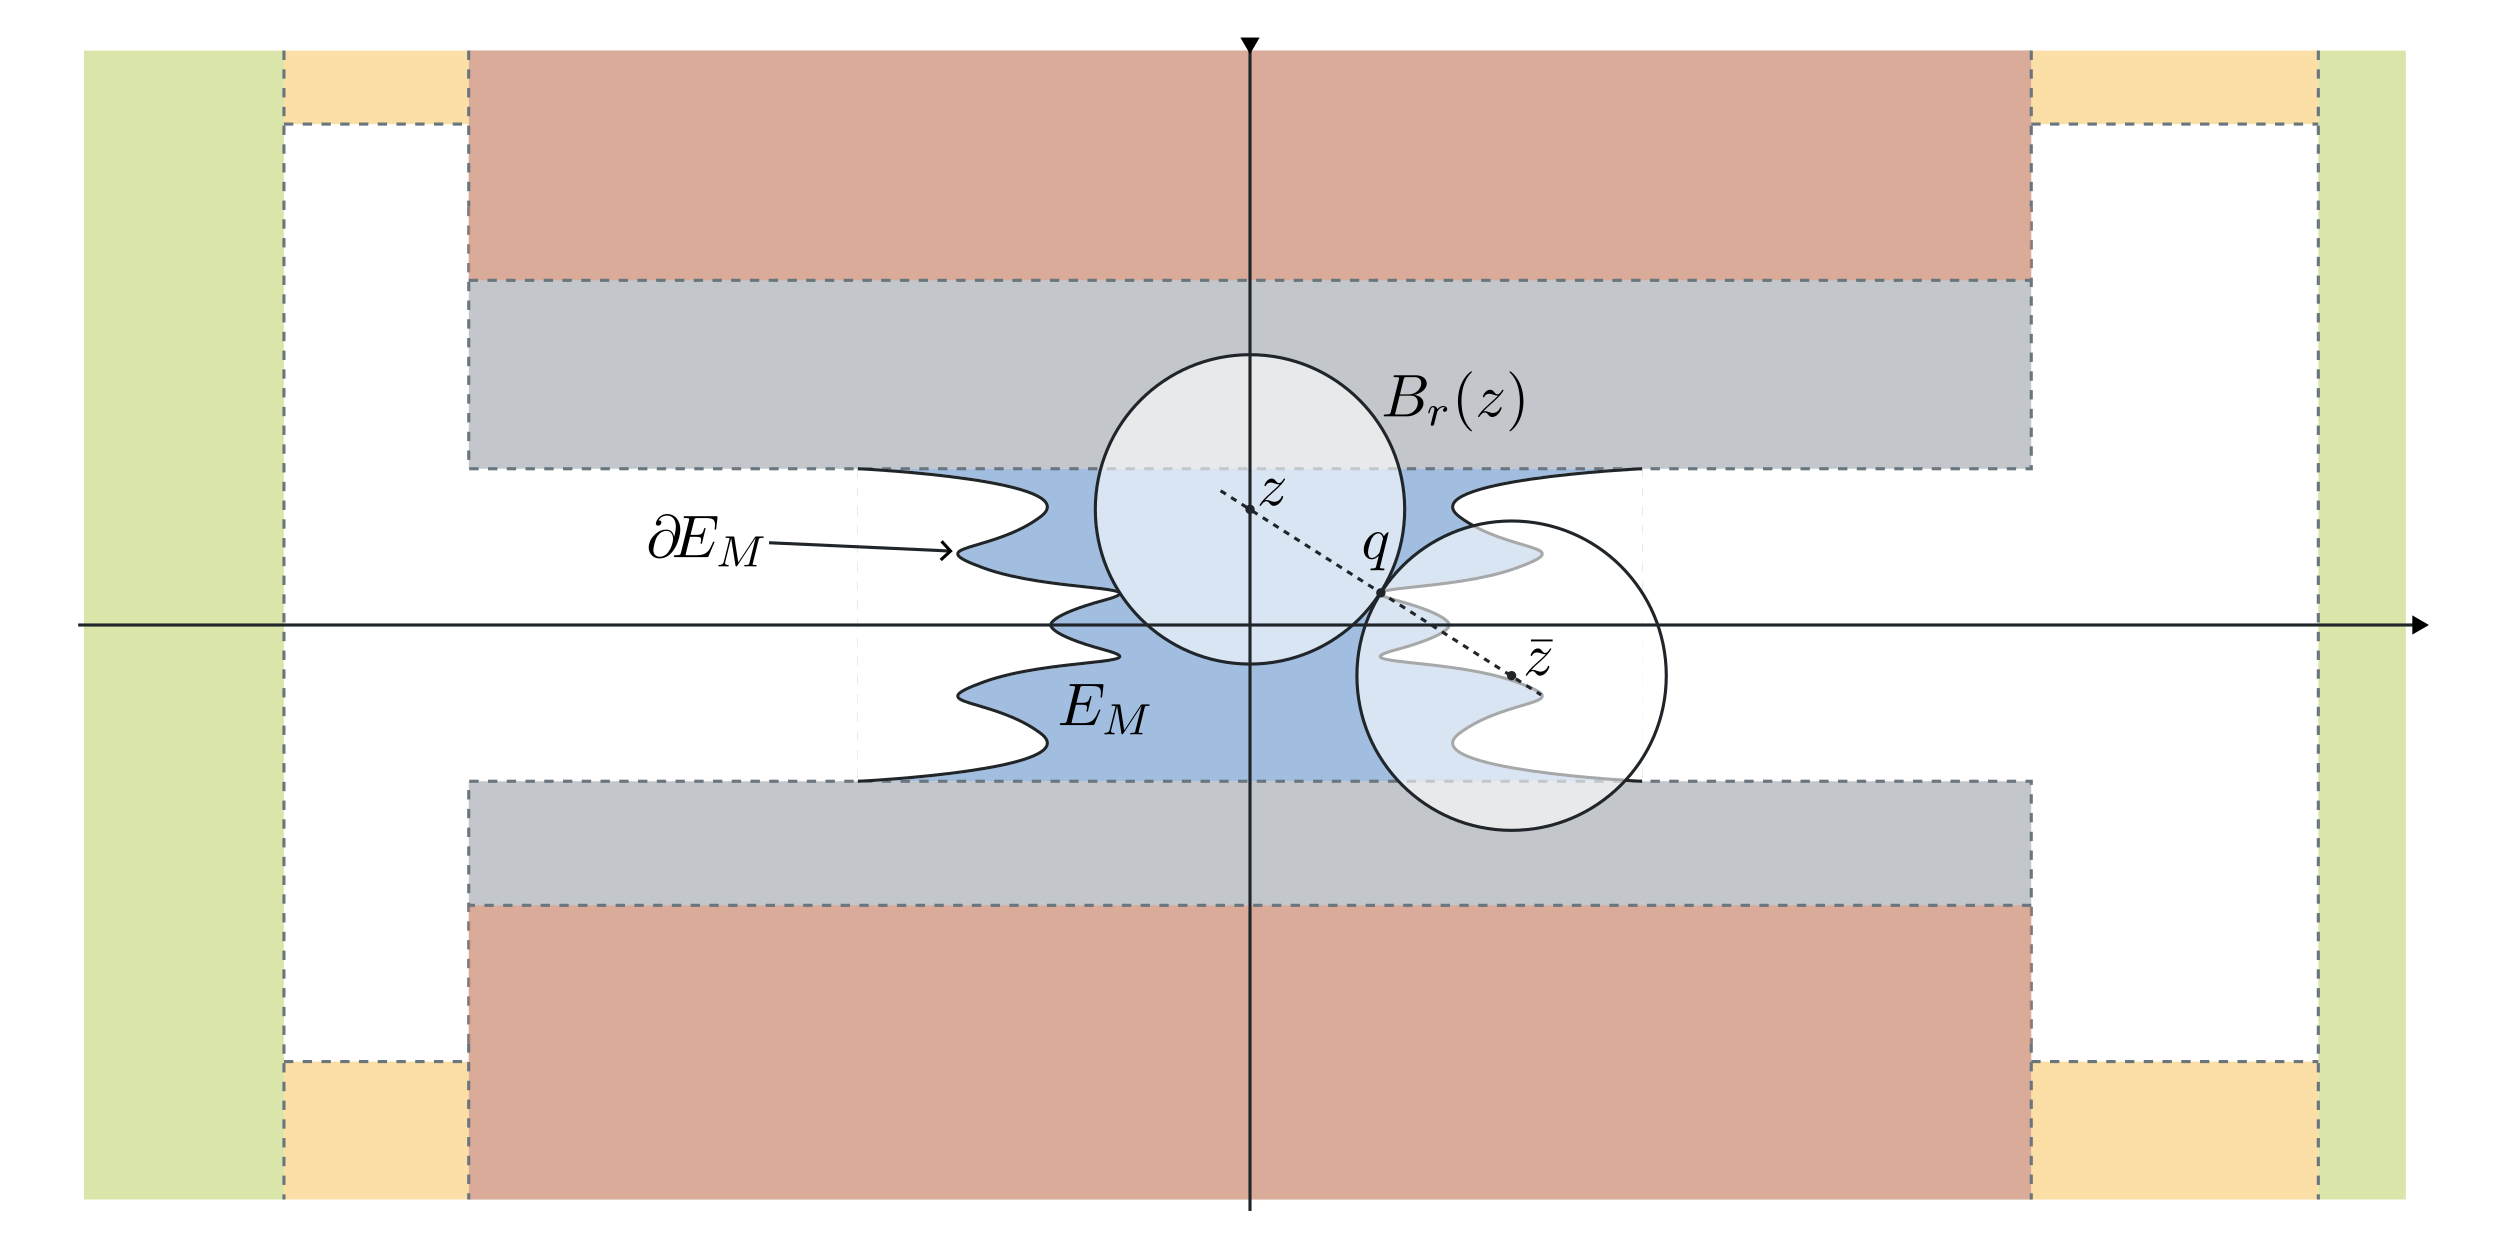 <?xml version="1.0" encoding="UTF-8" standalone="no"?>
<!-- Created with Inkscape (http://www.inkscape.org/) -->

<svg
   width="160mm"
   height="80mm"
   viewBox="0 0 160 80"
   version="1.1"
   id="svg1"
   inkscape:version="1.3.2 (091e20ef0f, 2023-11-25, custom)"
   sodipodi:docname="model01.svg"
   inkscape:export-filename="model01_balls.pdf"
   inkscape:export-xdpi="96"
   inkscape:export-ydpi="96"
   xmlns:inkscape="http://www.inkscape.org/namespaces/inkscape"
   xmlns:sodipodi="http://sodipodi.sourceforge.net/DTD/sodipodi-0.dtd"
   xmlns="http://www.w3.org/2000/svg"
   xmlns:svg="http://www.w3.org/2000/svg">
  <sodipodi:namedview
     id="namedview1"
     pagecolor="#ffffff"
     bordercolor="#000000"
     borderopacity="0.25"
     inkscape:showpageshadow="2"
     inkscape:pageopacity="0.0"
     inkscape:pagecheckerboard="0"
     inkscape:deskcolor="#d1d1d1"
     inkscape:document-units="mm"
     showguides="false"
     inkscape:lockguides="false"
     inkscape:zoom="2.4951365"
     inkscape:cx="305.79489"
     inkscape:cy="179.14852"
     inkscape:window-width="2560"
     inkscape:window-height="1416"
     inkscape:window-x="0"
     inkscape:window-y="0"
     inkscape:window-maximized="1"
     inkscape:current-layer="layer9"
     showgrid="false" />
  <defs
     id="defs1">
    <marker
       style="overflow:visible"
       id="marker32"
       refX="0"
       refY="0"
       orient="auto-start-reverse"
       inkscape:stockid="Wide arrow"
       markerWidth="1"
       markerHeight="1"
       viewBox="0 0 1 1"
       inkscape:isstock="true"
       inkscape:collect="always"
       preserveAspectRatio="xMidYMid">
      <path
         style="fill:none;stroke:context-stroke;stroke-width:1;stroke-linecap:butt"
         d="M 3,-3 0,0 3,3"
         transform="rotate(180,0.125,0)"
         sodipodi:nodetypes="ccc"
         id="path32" />
    </marker>
    <marker
       style="overflow:visible"
       id="marker31"
       refX="0"
       refY="0"
       orient="auto-start-reverse"
       inkscape:stockid="Wide arrow"
       markerWidth="1"
       markerHeight="1"
       viewBox="0 0 1 1"
       inkscape:isstock="true"
       inkscape:collect="always"
       preserveAspectRatio="xMidYMid">
      <path
         style="fill:none;stroke:context-stroke;stroke-width:1;stroke-linecap:butt"
         d="M 3,-3 0,0 3,3"
         transform="rotate(180,0.125,0)"
         sodipodi:nodetypes="ccc"
         id="path31" />
    </marker>
    <marker
       style="overflow:visible"
       id="ArrowWide"
       refX="0"
       refY="0"
       orient="auto-start-reverse"
       inkscape:stockid="Wide arrow"
       markerWidth="1"
       markerHeight="1"
       viewBox="0 0 1 1"
       inkscape:isstock="true"
       inkscape:collect="always"
       preserveAspectRatio="xMidYMid">
      <path
         style="fill:none;stroke:context-stroke;stroke-width:1;stroke-linecap:butt"
         d="M 3,-3 0,0 3,3"
         transform="rotate(180,0.125,0)"
         sodipodi:nodetypes="ccc"
         id="path1" />
    </marker>
    <marker
       style="overflow:visible"
       id="marker29"
       refX="0"
       refY="0"
       orient="auto-start-reverse"
       inkscape:stockid="Wide arrow"
       markerWidth="1"
       markerHeight="1"
       viewBox="0 0 1 1"
       inkscape:isstock="true"
       inkscape:collect="always"
       preserveAspectRatio="xMidYMid">
      <path
         style="fill:none;stroke:context-stroke;stroke-width:1;stroke-linecap:butt"
         d="M 3,-3 0,0 3,3"
         transform="rotate(180,0.125,0)"
         sodipodi:nodetypes="ccc"
         id="path29" />
    </marker>
    <marker
       style="overflow:visible"
       id="Triangle"
       refX="0"
       refY="0"
       orient="auto-start-reverse"
       inkscape:stockid="Triangle arrow"
       markerWidth="1"
       markerHeight="1"
       viewBox="0 0 1 1"
       inkscape:isstock="true"
       inkscape:collect="always"
       preserveAspectRatio="xMidYMid">
      <path
         transform="scale(0.5)"
         style="fill:context-stroke;fill-rule:evenodd;stroke:context-stroke;stroke-width:1pt"
         d="M 5.77,0 -2.88,5 V -5 Z"
         id="path135" />
    </marker>
    <rect
       x="-182.968"
       y="274.452"
       width="82.631"
       height="63.94"
       id="rect33" />
    <rect
       x="-217.398"
       y="270.517"
       width="59.022"
       height="24.592"
       id="rect32" />
    <marker
       style="overflow:visible"
       id="Triangle-1"
       refX="0"
       refY="0"
       orient="auto-start-reverse"
       inkscape:stockid="Triangle arrow"
       markerWidth="1"
       markerHeight="1"
       viewBox="0 0 1 1"
       inkscape:isstock="true"
       inkscape:collect="always"
       preserveAspectRatio="xMidYMid">
      <path
         transform="scale(0.5)"
         style="fill:context-stroke;fill-rule:evenodd;stroke:context-stroke;stroke-width:1pt"
         d="M 5.77,0 -2.88,5 V -5 Z"
         id="path135-7" />
    </marker>
  </defs>
  <g
     inkscape:groupmode="layer"
     id="layer8"
     inkscape:label="Base"
     style="display:inline">
    <rect
       style="fill:#165db1;fill-opacity:0.4;stroke:#800080;stroke-width:0;stroke-dasharray:none;stroke-opacity:0"
       id="rect3"
       width="50"
       height="20"
       x="55"
       y="30"
       inkscape:export-filename="model01_split.pdf"
       inkscape:export-xdpi="96"
       inkscape:export-ydpi="96" />
    <path
       style="display:inline;fill:#6a757e;fill-opacity:0.4;stroke:#6a757e;stroke-width:0.2;stroke-dasharray:0.6, 0.6;stroke-dashoffset:0;stroke-opacity:1"
       d="M 30,13.233 V 30 H 130 V 13.233"
       id="path4-8" />
    <path
       style="fill:#333a41;fill-opacity:0.396;stroke:#6a757e;stroke-width:0.2;stroke-dasharray:0.6, 0.6;stroke-dashoffset:0;stroke-opacity:1"
       d="M 55,30 V 50"
       id="path5" />
    <path
       style="fill:#333a41;fill-opacity:0.396;stroke:#6a757e;stroke-width:0.2;stroke-dasharray:0.6, 0.6;stroke-dashoffset:0;stroke-opacity:1"
       d="M 105,30 V 50"
       id="path6" />
    <path
       style="display:inline;fill:#6a757e;fill-opacity:0.4;stroke:#6a757e;stroke-width:0.2;stroke-dasharray:0.6, 0.6;stroke-dashoffset:0;stroke-opacity:1"
       d="M 30,66.767 V 50 h 100 v 16.767"
       id="path4-6" />
  </g>
  <g
     inkscape:groupmode="layer"
     id="layer1"
     inkscape:label="Text Base"
     style="display:none">
    <g
       inkscape:label=""
       transform="translate(112.394,33.735)"
       id="g25"
       style="display:inline">
      <g
         fill="#000000"
         fill-opacity="1"
         id="g24"
         transform="matrix(0.353,0,0,0.353,-0.863,-0.703)">
        <g
           id="g23"
           transform="translate(1.993,9.447)">
          <path
             d="m 10.094,-6.609 c 0.109,-0.391 0.125,-0.5 0.938,-0.5 0.25,0 0.359,0 0.359,-0.219 0,-0.125 -0.109,-0.125 -0.297,-0.125 h -1.438 c -0.281,0 -0.297,0 -0.422,0.219 L 5.25,-1.031 4.391,-7.203 c -0.031,-0.25 -0.047,-0.25 -0.328,-0.25 h -1.5 c -0.203,0 -0.328,0 -0.328,0.219 0,0.125 0.094,0.125 0.312,0.125 0.141,0 0.344,0.016 0.469,0.016 0.188,0.031 0.25,0.062 0.25,0.172 0,0.047 -0.016,0.078 -0.047,0.219 L 1.828,-1.156 C 1.719,-0.719 1.531,-0.375 0.656,-0.344 c -0.062,0 -0.203,0.016 -0.203,0.219 0,0.094 0.078,0.125 0.156,0.125 0.344,0 0.734,-0.031 1.094,-0.031 0.375,0 0.766,0.031 1.125,0.031 0.047,0 0.188,0 0.188,-0.219 0,-0.125 -0.109,-0.125 -0.188,-0.125 -0.625,0 -0.75,-0.219 -0.75,-0.469 0,-0.078 0.016,-0.141 0.047,-0.25 L 3.609,-7.016 H 3.625 L 4.562,-0.25 C 4.578,-0.125 4.594,0 4.719,0 c 0.125,0 0.188,-0.125 0.25,-0.203 L 9.375,-7.094 l -1.562,6.25 c -0.109,0.422 -0.125,0.5 -0.984,0.5 -0.188,0 -0.312,0 -0.312,0.219 C 6.516,0 6.656,0 6.688,0 6.984,0 7.734,-0.031 8.031,-0.031 8.484,-0.031 8.953,0 9.406,0 c 0.062,0 0.203,0 0.203,-0.219 0,-0.125 -0.094,-0.125 -0.312,-0.125 -0.391,0 -0.703,0 -0.703,-0.188 0,-0.047 0,-0.062 0.062,-0.266 z m 0,0"
             id="path22" />
        </g>
      </g>
    </g>
    <g
       inkscape:label=""
       transform="translate(103.627,16.447)"
       id="g28"
       style="display:inline">
      <g
         fill="#000000"
         fill-opacity="1"
         id="g27"
         transform="matrix(0.353,0,0,0.353,-0.863,-0.703)">
        <g
           id="g26"
           transform="translate(1.993,9.447)">
          <path
             d="M 4.094,-6.703 C 4.156,-6.953 4.188,-7.062 4.391,-7.094 4.5,-7.109 4.844,-7.109 5.062,-7.109 c 0.766,0 1.984,0 1.984,1.078 0,0.375 -0.172,1.125 -0.594,1.547 -0.297,0.281 -0.875,0.641 -1.844,0.641 H 3.375 Z m 1.562,3 C 6.766,-3.953 8.062,-4.719 8.062,-5.812 8.062,-6.75 7.078,-7.453 5.656,-7.453 H 2.547 c -0.219,0 -0.328,0 -0.328,0.219 0,0.125 0.109,0.125 0.312,0.125 0.016,0 0.234,0 0.406,0.016 0.203,0.031 0.297,0.031 0.297,0.172 0,0.047 0,0.078 -0.031,0.219 l -1.469,5.859 c -0.109,0.422 -0.125,0.5 -1,0.5 -0.188,0 -0.281,0 -0.281,0.219 0,0.125 0.125,0.125 0.141,0.125 0.312,0 1.078,-0.031 1.375,-0.031 0.312,0 1.078,0.031 1.391,0.031 0.094,0 0.219,0 0.219,-0.219 0,-0.125 -0.094,-0.125 -0.312,-0.125 -0.391,0 -0.703,0 -0.703,-0.188 0,-0.062 0.016,-0.125 0.031,-0.188 L 3.312,-3.609 h 1.297 c 1,0 1.188,0.609 1.188,0.984 0,0.172 -0.078,0.516 -0.141,0.766 -0.078,0.297 -0.188,0.703 -0.188,0.922 0,1.172 1.312,1.172 1.453,1.172 0.938,0 1.312,-1.094 1.312,-1.25 0,-0.125 -0.125,-0.125 -0.125,-0.125 C 8,-1.141 7.984,-1.062 7.969,-1 c -0.281,0.812 -0.75,1 -1,1 C 6.609,0 6.531,-0.234 6.531,-0.672 6.531,-1 6.594,-1.562 6.641,-1.906 6.656,-2.062 6.688,-2.266 6.688,-2.422 c 0,-0.844 -0.734,-1.172 -1.031,-1.281 z m 0,0"
             id="path25" />
        </g>
      </g>
    </g>
    <path
       style="display:inline;fill:#165db1;fill-opacity:0.5;stroke:#20252a;stroke-width:0.2;stroke-dasharray:none;stroke-dashoffset:0;stroke-opacity:1;marker-start:url(#marker29);marker-end:url(#ArrowWide)"
       d="m 111.889,30.288 v 9.525"
       id="path28" />
    <path
       style="display:inline;fill:#165db1;fill-opacity:0.5;stroke:#20252a;stroke-width:0.2;stroke-dasharray:none;stroke-dashoffset:0;stroke-opacity:1;marker-start:url(#marker31);marker-end:url(#marker32)"
       d="M 129.813,19.476 H 80.186"
       id="path30" />
    <g
       inkscape:label=""
       transform="translate(33.404,53.367)"
       id="g34"
       style="display:inline">
      <g
         fill="#000000"
         fill-opacity="1"
         id="g3"
         transform="matrix(0.353,0,0,0.353,-0.852,-0.714)">
        <g
           id="use2"
           transform="translate(1.993,9.447)">
          <path
             d="m 7.719,-2.547 c 0.031,-0.047 0.062,-0.125 0.062,-0.141 0,-0.016 0,-0.125 -0.141,-0.125 -0.094,0 -0.109,0.062 -0.141,0.125 -0.703,1.625 -1.109,2.344 -2.969,2.344 H 2.938 c -0.156,0 -0.172,0 -0.25,0 C 2.578,-0.359 2.547,-0.375 2.547,-0.453 c 0,-0.031 0,-0.062 0.062,-0.25 L 3.344,-3.688 h 1.078 c 0.938,0 0.938,0.234 0.938,0.5 0,0.078 0,0.203 -0.078,0.531 C 5.25,-2.594 5.25,-2.562 5.25,-2.531 c 0,0.062 0.047,0.125 0.141,0.125 0.078,0 0.109,-0.062 0.156,-0.219 l 0.625,-2.562 c 0,-0.062 -0.047,-0.109 -0.125,-0.109 -0.109,0 -0.125,0.062 -0.156,0.188 C 5.656,-4.281 5.469,-4.031 4.453,-4.031 H 3.438 l 0.656,-2.625 c 0.094,-0.375 0.109,-0.422 0.578,-0.422 H 6.219 c 1.328,0 1.656,0.312 1.656,1.203 0,0.266 0,0.297 -0.047,0.578 0,0.078 -0.016,0.156 -0.016,0.203 0,0.062 0.047,0.125 0.141,0.125 0.125,0 0.125,-0.062 0.156,-0.266 L 8.328,-7.125 C 8.359,-7.422 8.297,-7.422 8.031,-7.422 H 2.516 c -0.219,0 -0.328,0 -0.328,0.219 0,0.125 0.109,0.125 0.312,0.125 0.406,0 0.703,0 0.703,0.203 0,0.031 0,0.062 -0.047,0.25 l -1.438,5.781 c -0.109,0.422 -0.141,0.5 -1,0.5 -0.188,0 -0.297,0 -0.297,0.219 C 0.422,0 0.516,0 0.719,0 H 6.375 c 0.25,0 0.266,-0.016 0.344,-0.188 z m 0,0"
             id="path33" />
        </g>
      </g>
      <g
         fill="#000000"
         fill-opacity="1"
         id="g4"
         transform="matrix(0.353,0,0,0.353,-0.852,-0.714)">
        <g
           id="use3"
           transform="translate(10.046,11.083)">
          <path
             d="m 3.891,-2.547 c 0,-0.844 -0.078,-1.359 -0.344,-1.875 -0.344,-0.703 -1,-0.875 -1.438,-0.875 -1,0 -1.375,0.75 -1.484,0.969 -0.281,0.578 -0.297,1.375 -0.297,1.781 0,0.531 0.016,1.328 0.406,1.969 0.359,0.594 0.953,0.75 1.375,0.75 0.391,0 1.062,-0.125 1.469,-0.906 0.297,-0.578 0.312,-1.297 0.312,-1.812 z M 2.109,-0.062 C 1.844,-0.062 1.297,-0.188 1.125,-1.016 1.031,-1.469 1.031,-2.219 1.031,-2.641 1.031,-3.188 1.031,-3.75 1.125,-4.188 1.297,-5 1.906,-5.078 2.109,-5.078 c 0.266,0 0.828,0.141 0.984,0.859 0.094,0.438 0.094,1.047 0.094,1.578 0,0.469 0,1.188 -0.094,1.641 -0.172,0.828 -0.719,0.938 -0.984,0.938 z m 0,0"
             id="path34" />
        </g>
      </g>
    </g>
    <g
       inkscape:label=""
       transform="translate(33.404,23.377)"
       id="g40"
       style="display:inline">
      <g
         fill="#000000"
         fill-opacity="1"
         id="g12"
         transform="matrix(0.353,0,0,0.353,-0.852,-0.714)">
        <g
           id="g5"
           transform="translate(1.993,9.447)">
          <path
             d="m 7.719,-2.547 c 0.031,-0.047 0.062,-0.125 0.062,-0.141 0,-0.016 0,-0.125 -0.141,-0.125 -0.094,0 -0.109,0.062 -0.141,0.125 -0.703,1.625 -1.109,2.344 -2.969,2.344 H 2.938 c -0.156,0 -0.172,0 -0.25,0 C 2.578,-0.359 2.547,-0.375 2.547,-0.453 c 0,-0.031 0,-0.062 0.062,-0.25 L 3.344,-3.688 h 1.078 c 0.938,0 0.938,0.234 0.938,0.5 0,0.078 0,0.203 -0.078,0.531 C 5.25,-2.594 5.25,-2.562 5.25,-2.531 c 0,0.062 0.047,0.125 0.141,0.125 0.078,0 0.109,-0.062 0.156,-0.219 l 0.625,-2.562 c 0,-0.062 -0.047,-0.109 -0.125,-0.109 -0.109,0 -0.125,0.062 -0.156,0.188 C 5.656,-4.281 5.469,-4.031 4.453,-4.031 H 3.438 l 0.656,-2.625 c 0.094,-0.375 0.109,-0.422 0.578,-0.422 H 6.219 c 1.328,0 1.656,0.312 1.656,1.203 0,0.266 0,0.297 -0.047,0.578 0,0.078 -0.016,0.156 -0.016,0.203 0,0.062 0.047,0.125 0.141,0.125 0.125,0 0.125,-0.062 0.156,-0.266 L 8.328,-7.125 C 8.359,-7.422 8.297,-7.422 8.031,-7.422 H 2.516 c -0.219,0 -0.328,0 -0.328,0.219 0,0.125 0.109,0.125 0.312,0.125 0.406,0 0.703,0 0.703,0.203 0,0.031 0,0.062 -0.047,0.25 l -1.438,5.781 c -0.109,0.422 -0.141,0.5 -1,0.5 -0.188,0 -0.297,0 -0.297,0.219 C 0.422,0 0.516,0 0.719,0 H 6.375 c 0.25,0 0.266,-0.016 0.344,-0.188 z m 0,0"
             id="path3" />
        </g>
      </g>
      <g
         fill="#000000"
         fill-opacity="1"
         id="g39"
         transform="matrix(0.353,0,0,0.353,-0.852,-0.714)">
        <g
           id="g38"
           transform="translate(10.046,11.083)">
          <path
             d="m 3.891,-2.547 c 0,-0.844 -0.078,-1.359 -0.344,-1.875 -0.344,-0.703 -1,-0.875 -1.438,-0.875 -1,0 -1.375,0.75 -1.484,0.969 -0.281,0.578 -0.297,1.375 -0.297,1.781 0,0.531 0.016,1.328 0.406,1.969 0.359,0.594 0.953,0.75 1.375,0.75 0.391,0 1.062,-0.125 1.469,-0.906 0.297,-0.578 0.312,-1.297 0.312,-1.812 z M 2.109,-0.062 C 1.844,-0.062 1.297,-0.188 1.125,-1.016 1.031,-1.469 1.031,-2.219 1.031,-2.641 1.031,-3.188 1.031,-3.75 1.125,-4.188 1.297,-5 1.906,-5.078 2.109,-5.078 c 0.266,0 0.828,0.141 0.984,0.859 0.094,0.438 0.094,1.047 0.094,1.578 0,0.469 0,1.188 -0.094,1.641 -0.172,0.828 -0.719,0.938 -0.984,0.938 z m 0,0"
             id="path17" />
        </g>
      </g>
    </g>
  </g>
  <g
     inkscape:groupmode="layer"
     id="layer2"
     inkscape:label="Text OnlyBase"
     style="display:none">
    <g
       inkscape:label="Omega"
       transform="translate(68.496,43.689)"
       id="g37"
       style="display:inline">
      <g
         fill="#000000"
         fill-opacity="1"
         id="g36"
         transform="matrix(0.353,0,0,0.353,-0.874,-0.621)">
        <g
           id="g35"
           transform="translate(1.993,9.447)">
          <path
             d="m 7.391,-1.766 h -0.281 c -0.047,0.281 -0.094,0.531 -0.188,0.797 -0.062,0.172 -0.094,0.266 -0.734,0.266 H 5.328 C 5.469,-1.312 5.797,-1.844 6.297,-2.562 6.812,-3.344 7.25,-4.094 7.25,-4.953 7.25,-6.469 5.781,-7.688 3.938,-7.688 c -1.875,0 -3.328,1.234 -3.328,2.734 0,0.859 0.453,1.609 0.969,2.391 0.469,0.719 0.828,1.25 0.969,1.859 h -0.875 c -0.641,0 -0.672,-0.094 -0.719,-0.25 C 0.859,-1.203 0.812,-1.5 0.75,-1.766 H 0.484 L 0.844,0 h 1.734 c 0.25,0 0.281,0 0.281,-0.234 0,-0.766 -0.344,-1.719 -0.594,-2.422 -0.219,-0.625 -0.531,-1.484 -0.531,-2.312 0,-1.734 1.203,-2.484 2.188,-2.484 1.047,0 2.203,0.797 2.203,2.484 0,0.828 -0.297,1.656 -0.609,2.547 C 5.359,-1.969 5,-0.984 5,-0.234 5,0 5.031,0 5.297,0 H 7.031 Z m 0,0"
             id="path35" />
        </g>
      </g>
    </g>
    <g
       inkscape:label=""
       transform="translate(80.616,36.739)"
       id="g33"
       style="display:inline">
      <g
         fill="#000000"
         fill-opacity="1"
         id="g63"
         transform="matrix(0.353,0,0,0.353,-0.852,-0.62)">
        <g
           id="g52"
           transform="translate(1.993,9.022)">
          <path
             d="m 5.016,-3.484 c 0,-0.875 -0.047,-1.75 -0.438,-2.562 -0.5,-1.047 -1.391,-1.219 -1.859,-1.219 -0.641,0 -1.438,0.281 -1.891,1.297 -0.344,0.75 -0.406,1.609 -0.406,2.484 0,0.812 0.047,1.797 0.5,2.625 0.469,0.875 1.266,1.094 1.797,1.094 0.578,0 1.422,-0.219 1.891,-1.266 0.359,-0.75 0.406,-1.594 0.406,-2.453 z M 2.719,0 C 2.297,0 1.641,-0.266 1.453,-1.312 c -0.125,-0.656 -0.125,-1.672 -0.125,-2.312 0,-0.688 0,-1.406 0.094,-2 C 1.625,-6.922 2.438,-7.031 2.719,-7.031 c 0.359,0 1.078,0.203 1.281,1.281 0.109,0.609 0.109,1.438 0.109,2.125 0,0.828 0,1.562 -0.125,2.266 C 3.828,-0.328 3.203,0 2.719,0 Z m 0,0"
             id="path52" />
        </g>
      </g>
    </g>
  </g>
  <g
     inkscape:groupmode="layer"
     id="layer3"
     inkscape:label="Minimizer"
     style="display:inline">
    <g
       id="g11"
       transform="translate(72.671,-28.857)"
       style="display:inline">
      <path
         id="path12-6"
         style="display:inline;fill:#ffffff;fill-opacity:1;stroke:#ffffff;stroke-width:0.2;stroke-dasharray:none;stroke-opacity:1"
         d="m -17.671,58.857 v 10 10 c 0,0 14.707,-0.728 11.602,-3.069 -3.105,-2.341 -7.853,-1.753 -3.643,-3.284 4.21,-1.531 11.326,-1.083 7.726,-2.057 -3.6,-0.974 -3.428,-1.59 -3.428,-1.59 0,0 -0.172,-0.616 3.428,-1.59 3.6,-0.974 -3.516,-0.526 -7.726,-2.057 -4.21,-1.531 0.537,-0.943 3.643,-3.284 3.105,-2.341 -11.602,-3.069 -11.602,-3.069 z" />
      <path
         id="path12"
         style="display:inline;fill:none;fill-opacity:0;stroke:#20252a;stroke-width:0.2;stroke-dasharray:none;stroke-opacity:1"
         d="m -17.671,78.75 v 0.107 c 0,0 14.707,-0.728 11.602,-3.069 -3.105,-2.341 -7.853,-1.753 -3.643,-3.284 4.21,-1.531 11.326,-1.083 7.726,-2.057 -3.6,-0.974 -3.428,-1.59 -3.428,-1.59 0,0 -0.172,-0.616 3.428,-1.59 3.6,-0.974 -3.516,-0.526 -7.726,-2.057 -4.21,-1.531 0.537,-0.943 3.643,-3.284 3.105,-2.341 -11.602,-3.069 -11.602,-3.069 v 0 0.107" />
    </g>
    <g
       id="g11-9"
       transform="matrix(-1,0,0,1,87.329,-28.857)"
       style="display:inline">
      <path
         id="path12-6-3"
         style="display:inline;fill:#ffffff;fill-opacity:1;stroke:#ffffff;stroke-width:0.2;stroke-dasharray:none;stroke-opacity:1"
         d="m -17.671,58.857 v 10 10 c 0,0 14.707,-0.728 11.602,-3.069 -3.105,-2.341 -7.853,-1.753 -3.643,-3.284 4.21,-1.531 11.326,-1.083 7.726,-2.057 -3.6,-0.974 -3.428,-1.59 -3.428,-1.59 0,0 -0.172,-0.616 3.428,-1.59 3.6,-0.974 -3.516,-0.526 -7.726,-2.057 -4.21,-1.531 0.537,-0.943 3.643,-3.284 3.105,-2.341 -11.602,-3.069 -11.602,-3.069 z" />
      <path
         id="path12-7"
         style="display:inline;fill:none;fill-opacity:0;stroke:#20252a;stroke-width:0.2;stroke-dasharray:none;stroke-opacity:1"
         d="m -17.671,78.75 v 0.107 c 0,0 14.707,-0.728 11.602,-3.069 -3.105,-2.341 -7.853,-1.753 -3.643,-3.284 4.21,-1.531 11.326,-1.083 7.726,-2.057 -3.6,-0.974 -3.428,-1.59 -3.428,-1.59 0,0 -0.172,-0.616 3.428,-1.59 3.6,-0.974 -3.516,-0.526 -7.726,-2.057 -4.21,-1.531 0.537,-0.943 3.643,-3.284 3.105,-2.341 -11.602,-3.069 -11.602,-3.069 v 0 0.107" />
    </g>
  </g>
  <g
     inkscape:groupmode="layer"
     id="layer5"
     inkscape:label="Text Minimizer"
     style="display:inline">
    <g
       inkscape:label=""
       transform="translate(67.827,43.783)"
       id="g19"
       style="display:inline">
      <g
         fill="#000000"
         fill-opacity="1"
         id="g16"
         transform="matrix(0.353,0,0,0.353,-0.852,-0.714)">
        <g
           id="g15"
           transform="translate(1.993,9.447)">
          <path
             d="m 7.719,-2.547 c 0.031,-0.047 0.062,-0.125 0.062,-0.141 0,-0.016 0,-0.125 -0.141,-0.125 -0.094,0 -0.109,0.062 -0.141,0.125 -0.703,1.625 -1.109,2.344 -2.969,2.344 H 2.938 c -0.156,0 -0.172,0 -0.25,0 C 2.578,-0.359 2.547,-0.375 2.547,-0.453 c 0,-0.031 0,-0.062 0.062,-0.25 L 3.344,-3.688 h 1.078 c 0.938,0 0.938,0.234 0.938,0.5 0,0.078 0,0.203 -0.078,0.531 C 5.25,-2.594 5.25,-2.562 5.25,-2.531 c 0,0.062 0.047,0.125 0.141,0.125 0.078,0 0.109,-0.062 0.156,-0.219 l 0.625,-2.562 c 0,-0.062 -0.047,-0.109 -0.125,-0.109 -0.109,0 -0.125,0.062 -0.156,0.188 C 5.656,-4.281 5.469,-4.031 4.453,-4.031 H 3.438 l 0.656,-2.625 c 0.094,-0.375 0.109,-0.422 0.578,-0.422 H 6.219 c 1.328,0 1.656,0.312 1.656,1.203 0,0.266 0,0.297 -0.047,0.578 0,0.078 -0.016,0.156 -0.016,0.203 0,0.062 0.047,0.125 0.141,0.125 0.125,0 0.125,-0.062 0.156,-0.266 L 8.328,-7.125 C 8.359,-7.422 8.297,-7.422 8.031,-7.422 H 2.516 c -0.219,0 -0.328,0 -0.328,0.219 0,0.125 0.109,0.125 0.312,0.125 0.406,0 0.703,0 0.703,0.203 0,0.031 0,0.062 -0.047,0.25 l -1.438,5.781 c -0.109,0.422 -0.141,0.5 -1,0.5 -0.188,0 -0.297,0 -0.297,0.219 C 0.422,0 0.516,0 0.719,0 H 6.375 c 0.25,0 0.266,-0.016 0.344,-0.188 z m 0,0"
             id="path15" />
        </g>
      </g>
      <g
         fill="#000000"
         fill-opacity="1"
         id="g18"
         transform="matrix(0.353,0,0,0.353,-0.852,-0.714)">
        <g
           id="g17"
           transform="translate(10.046,11.135)">
          <path
             d="m 7.734,-4.797 c 0.078,-0.312 0.094,-0.375 0.656,-0.375 0.188,0 0.281,0 0.281,-0.156 0,-0.109 -0.109,-0.109 -0.25,-0.109 h -1.031 c -0.203,0 -0.234,0 -0.344,0.156 l -3,4.547 -0.703,-4.5 C 3.312,-5.422 3.297,-5.438 3.062,-5.438 H 1.984 c -0.141,0 -0.25,0 -0.25,0.141 0,0.125 0.109,0.125 0.234,0.125 0.266,0 0.5,0 0.5,0.125 0,0.031 -0.016,0.031 -0.031,0.141 l -1.016,4.047 c -0.094,0.406 -0.312,0.578 -0.844,0.594 C 0.531,-0.266 0.438,-0.25 0.438,-0.109 0.438,-0.062 0.484,0 0.562,0 0.594,0 0.766,-0.031 1.344,-0.031 1.969,-0.031 2.094,0 2.172,0 2.203,0 2.312,0 2.312,-0.156 2.312,-0.25 2.234,-0.266 2.172,-0.266 1.891,-0.266 1.656,-0.312 1.656,-0.594 1.656,-0.641 1.672,-0.75 1.672,-0.75 L 2.75,-5.078 H 2.766 L 3.531,-0.219 C 3.562,-0.094 3.562,0 3.688,0 3.797,0 3.844,-0.094 3.891,-0.156 l 3.281,-4.984 H 7.188 L 6.062,-0.625 c -0.078,0.297 -0.094,0.359 -0.688,0.359 -0.141,0 -0.25,0 -0.25,0.156 C 5.125,-0.078 5.156,0 5.266,0 5.359,0 5.609,-0.016 5.719,-0.031 h 0.5 c 0.75,0 0.938,0.031 1,0.031 0.047,0 0.156,0 0.156,-0.156 0,-0.109 -0.109,-0.109 -0.25,-0.109 -0.016,0 -0.156,0 -0.297,-0.016 -0.172,-0.016 -0.188,-0.031 -0.188,-0.109 0,-0.047 0.016,-0.094 0.031,-0.125 z m 0,0"
             id="path16" />
        </g>
      </g>
    </g>
    <g
       inkscape:label=""
       transform="translate(41.515,32.897)"
       id="g47"
       style="display:inline">
      <g
         fill="#000000"
         fill-opacity="1"
         id="g42"
         transform="matrix(0.353,0,0,0.353,-0.857,-0.619)">
        <g
           id="g41"
           transform="translate(1.993,9.568)">
          <path
             d="M 5.047,-3.703 C 4.938,-4.375 4.5,-4.984 3.641,-4.984 c -0.656,0 -1.375,0.172 -2.219,1.031 -0.906,0.906 -0.984,1.906 -0.984,2.25 0,0.672 0.484,1.938 2,1.938 2.594,0 3.734,-3.656 3.734,-5.219 0,-1.734 -1.016,-2.828 -2.359,-2.828 -1.578,0 -2.078,1.422 -2.078,1.734 0,0.141 0.094,0.375 0.422,0.375 0.359,0 0.578,-0.328 0.578,-0.578 0,-0.375 -0.328,-0.375 -0.516,-0.375 0.484,-0.812 1.266,-0.875 1.578,-0.875 0.797,0 1.562,0.562 1.562,1.969 0,0.422 -0.062,0.984 -0.297,1.859 z M 2.469,-0.062 c -1.188,0 -1.188,-1.125 -1.188,-1.234 C 1.281,-1.594 1.547,-3.125 2,-3.781 2.438,-4.391 2.969,-4.75 3.641,-4.75 c 1.188,0 1.219,1.234 1.219,1.453 0,0.781 -0.703,3.234 -2.391,3.234 z m 0,0"
             id="path41" />
        </g>
      </g>
      <g
         fill="#000000"
         fill-opacity="1"
         id="g44"
         transform="matrix(0.353,0,0,0.353,-0.857,-0.619)">
        <g
           id="g43"
           transform="translate(6.574,9.568)">
          <path
             d="m 7.719,-2.547 c 0.031,-0.047 0.062,-0.125 0.062,-0.141 0,-0.016 0,-0.125 -0.141,-0.125 -0.094,0 -0.109,0.062 -0.141,0.125 -0.703,1.625 -1.109,2.344 -2.969,2.344 H 2.938 c -0.156,0 -0.172,0 -0.25,0 C 2.578,-0.359 2.547,-0.375 2.547,-0.453 c 0,-0.031 0,-0.062 0.062,-0.25 L 3.344,-3.688 h 1.078 c 0.938,0 0.938,0.234 0.938,0.5 0,0.078 0,0.203 -0.078,0.531 C 5.25,-2.594 5.25,-2.562 5.25,-2.531 c 0,0.062 0.047,0.125 0.141,0.125 0.078,0 0.109,-0.062 0.156,-0.219 l 0.625,-2.562 c 0,-0.062 -0.047,-0.109 -0.125,-0.109 -0.109,0 -0.125,0.062 -0.156,0.188 C 5.656,-4.281 5.469,-4.031 4.453,-4.031 H 3.438 l 0.656,-2.625 c 0.094,-0.375 0.109,-0.422 0.578,-0.422 H 6.219 c 1.328,0 1.656,0.312 1.656,1.203 0,0.266 0,0.297 -0.047,0.578 0,0.078 -0.016,0.156 -0.016,0.203 0,0.062 0.047,0.125 0.141,0.125 0.125,0 0.125,-0.062 0.156,-0.266 L 8.328,-7.125 C 8.359,-7.422 8.297,-7.422 8.031,-7.422 H 2.516 c -0.219,0 -0.328,0 -0.328,0.219 0,0.125 0.109,0.125 0.312,0.125 0.406,0 0.703,0 0.703,0.203 0,0.031 0,0.062 -0.047,0.25 l -1.438,5.781 c -0.109,0.422 -0.141,0.5 -1,0.5 -0.188,0 -0.297,0 -0.297,0.219 C 0.422,0 0.516,0 0.719,0 H 6.375 c 0.25,0 0.266,-0.016 0.344,-0.188 z m 0,0"
             id="path42" />
        </g>
      </g>
      <g
         fill="#000000"
         fill-opacity="1"
         id="g46"
         transform="matrix(0.353,0,0,0.353,-0.857,-0.619)">
        <g
           id="g45"
           transform="translate(14.625,11.256)">
          <path
             d="m 7.734,-4.797 c 0.078,-0.312 0.094,-0.375 0.656,-0.375 0.188,0 0.281,0 0.281,-0.156 0,-0.109 -0.109,-0.109 -0.25,-0.109 h -1.031 c -0.203,0 -0.234,0 -0.344,0.156 l -3,4.547 -0.703,-4.5 C 3.312,-5.422 3.297,-5.438 3.062,-5.438 H 1.984 c -0.141,0 -0.25,0 -0.25,0.141 0,0.125 0.109,0.125 0.234,0.125 0.266,0 0.5,0 0.5,0.125 0,0.031 -0.016,0.031 -0.031,0.141 l -1.016,4.047 c -0.094,0.406 -0.312,0.578 -0.844,0.594 C 0.531,-0.266 0.438,-0.25 0.438,-0.109 0.438,-0.062 0.484,0 0.562,0 0.594,0 0.766,-0.031 1.344,-0.031 1.969,-0.031 2.094,0 2.172,0 2.203,0 2.312,0 2.312,-0.156 2.312,-0.25 2.234,-0.266 2.172,-0.266 1.891,-0.266 1.656,-0.312 1.656,-0.594 1.656,-0.641 1.672,-0.75 1.672,-0.75 L 2.75,-5.078 H 2.766 L 3.531,-0.219 C 3.562,-0.094 3.562,0 3.688,0 3.797,0 3.844,-0.094 3.891,-0.156 l 3.281,-4.984 H 7.188 L 6.062,-0.625 c -0.078,0.297 -0.094,0.359 -0.688,0.359 -0.141,0 -0.25,0 -0.25,0.156 C 5.125,-0.078 5.156,0 5.266,0 5.359,0 5.609,-0.016 5.719,-0.031 h 0.5 c 0.75,0 0.938,0.031 1,0.031 0.047,0 0.156,0 0.156,-0.156 0,-0.109 -0.109,-0.109 -0.25,-0.109 -0.016,0 -0.156,0 -0.297,-0.016 -0.172,-0.016 -0.188,-0.031 -0.188,-0.109 0,-0.047 0.016,-0.094 0.031,-0.125 z m 0,0"
             id="path44" />
        </g>
      </g>
    </g>
    <path
       style="display:inline;fill:#ffffff;fill-opacity:0;stroke:#20252a;stroke-width:0.2;stroke-dasharray:none;stroke-opacity:1;marker-end:url(#marker32)"
       d="m 49.218,34.735 11.564,0.53"
       id="path48" />
  </g>
  <g
     inkscape:groupmode="layer"
     id="layer6"
     inkscape:label="Balls"
     style="display:inline">
    <g
       id="g50"
       transform="translate(20)">
      <circle
         style="display:inline;fill:#ffffff;fill-opacity:0.6;stroke:#20252a;stroke-width:0.2;stroke-dasharray:none;stroke-opacity:1"
         id="path49"
         cx="60"
         cy="32.6"
         r="9.9" />
      <circle
         style="fill:#20252a;fill-opacity:1;stroke:#20252a;stroke-width:0.2;stroke-dasharray:none;stroke-opacity:1"
         id="path50"
         cx="60"
         cy="32.6"
         r="0.2" />
    </g>
    <g
       id="g50-8"
       transform="translate(36.742,10.643)">
      <circle
         style="display:inline;fill:#ffffff;fill-opacity:0.6;stroke:#20252a;stroke-width:0.2;stroke-dasharray:none;stroke-opacity:1"
         id="path49-8"
         cx="60"
         cy="32.6"
         r="9.9" />
      <circle
         style="fill:#20252a;fill-opacity:1;stroke:#20252a;stroke-width:0.2;stroke-dasharray:none;stroke-opacity:1"
         id="path50-4"
         cx="60"
         cy="32.6"
         r="0.2" />
    </g>
    <circle
       style="fill:#20252a;fill-opacity:1;stroke:#20252a;stroke-width:0.2;stroke-dasharray:none;stroke-opacity:1"
       id="path50-4-9"
       cx="88.373"
       cy="37.941"
       r="0.2" />
    <path
       style="fill:#20252a;fill-opacity:1;stroke:#20252a;stroke-width:0.2;stroke-dasharray:0.4, 0.4;stroke-dashoffset:0;stroke-opacity:1"
       d="M 78.117,31.407 98.63,44.474"
       id="path51" />
  </g>
  <g
     inkscape:groupmode="layer"
     id="layer7"
     inkscape:label="Text Balls"
     style="display:inline">
    <g
       inkscape:label=""
       transform="translate(80.61,30.625)"
       id="g51"
       style="display:inline">
      <g
         fill="#000000"
         fill-opacity="1"
         id="g2"
         transform="matrix(0.353,0,0,0.353,-0.868,-0.656)">
        <g
           id="use1"
           transform="translate(1.993,6.689)">
          <path
             d="m 1.453,-0.906 c 0.594,-0.625 0.906,-0.906 1.297,-1.25 0,0 0.672,-0.578 1.062,-0.969 1.047,-1.016 1.281,-1.547 1.281,-1.594 0,-0.109 -0.094,-0.109 -0.125,-0.109 -0.078,0 -0.109,0.031 -0.156,0.125 C 4.484,-4.172 4.25,-4 3.984,-4 3.734,-4 3.594,-4.172 3.438,-4.359 c -0.203,-0.25 -0.391,-0.469 -0.75,-0.469 -0.828,0 -1.328,1.016 -1.328,1.25 0,0.062 0.031,0.125 0.141,0.125 0.094,0 0.109,-0.062 0.141,-0.125 0.203,-0.5 0.828,-0.516 0.922,-0.516 0.234,0 0.438,0.078 0.688,0.172 0.438,0.156 0.562,0.156 0.844,0.156 -0.391,0.469 -1.312,1.25 -1.516,1.438 l -0.984,0.906 c -0.75,0.734 -1.125,1.359 -1.125,1.438 0,0.109 0.109,0.109 0.125,0.109 0.094,0 0.109,-0.031 0.188,-0.141 0.25,-0.391 0.578,-0.688 0.922,-0.688 0.25,0 0.359,0.109 0.625,0.422 C 2.516,-0.047 2.719,0.125 3.031,0.125 4.109,0.125 4.75,-1.266 4.75,-1.562 c 0,-0.047 -0.047,-0.109 -0.141,-0.109 -0.094,0 -0.109,0.062 -0.156,0.141 -0.25,0.719 -0.938,0.922 -1.297,0.922 -0.219,0 -0.422,-0.062 -0.641,-0.141 C 2.141,-0.891 1.969,-0.938 1.75,-0.938 c -0.031,0 -0.203,0 -0.297,0.031 z m 0,0"
             id="path2" />
        </g>
      </g>
    </g>
    <g
       inkscape:label=""
       transform="translate(97.648,40.928)"
       id="g57"
       style="display:inline">
      <g
         fill="#000000"
         fill-opacity="1"
         id="g54"
         transform="matrix(0.353,0,0,0.353,-0.868,-0.617)">
        <g
           id="g53"
           transform="translate(2.648,8.186)">
          <path
             d="M 4.688,-6.094 V -6.438 H 0.75 v 0.344 z m 0,0"
             id="path53" />
        </g>
      </g>
      <g
         fill="#000000"
         fill-opacity="1"
         id="g56"
         transform="matrix(0.353,0,0,0.353,-0.868,-0.617)">
        <g
           id="g55"
           transform="translate(1.993,8.186)">
          <path
             d="m 1.453,-0.906 c 0.594,-0.625 0.906,-0.906 1.297,-1.25 0,0 0.672,-0.578 1.062,-0.969 1.047,-1.016 1.281,-1.547 1.281,-1.594 0,-0.109 -0.094,-0.109 -0.125,-0.109 -0.078,0 -0.109,0.031 -0.156,0.125 C 4.484,-4.172 4.25,-4 3.984,-4 3.734,-4 3.594,-4.172 3.438,-4.359 c -0.203,-0.25 -0.391,-0.469 -0.75,-0.469 -0.828,0 -1.328,1.016 -1.328,1.25 0,0.062 0.031,0.125 0.141,0.125 0.094,0 0.109,-0.062 0.141,-0.125 0.203,-0.5 0.828,-0.516 0.922,-0.516 0.234,0 0.438,0.078 0.688,0.172 0.438,0.156 0.562,0.156 0.844,0.156 -0.391,0.469 -1.312,1.25 -1.516,1.438 l -0.984,0.906 c -0.75,0.734 -1.125,1.359 -1.125,1.438 0,0.109 0.109,0.109 0.125,0.109 0.094,0 0.109,-0.031 0.188,-0.141 0.25,-0.391 0.578,-0.688 0.922,-0.688 0.25,0 0.359,0.109 0.625,0.422 C 2.516,-0.047 2.719,0.125 3.031,0.125 4.109,0.125 4.75,-1.266 4.75,-1.562 c 0,-0.047 -0.047,-0.109 -0.141,-0.109 -0.094,0 -0.109,0.062 -0.156,0.141 -0.25,0.719 -0.938,0.922 -1.297,0.922 -0.219,0 -0.422,-0.062 -0.641,-0.141 C 2.141,-0.891 1.969,-0.938 1.75,-0.938 c -0.031,0 -0.203,0 -0.297,0.031 z m 0,0"
             id="path54" />
        </g>
      </g>
    </g>
    <g
       inkscape:label=""
       transform="translate(87.282,34.049)"
       id="g60">
      <g
         fill="#000000"
         fill-opacity="1"
         id="g59"
         transform="matrix(0.353,0,0,0.353,-0.857,-0.656)">
        <g
           id="g58"
           transform="translate(1.993,6.689)">
          <path
             d="m 4.922,-4.703 c 0,-0.047 -0.031,-0.109 -0.094,-0.109 -0.125,0 -0.562,0.438 -0.75,0.75 C 3.844,-4.641 3.406,-4.828 3.062,-4.828 c -1.281,0 -2.625,1.625 -2.625,3.203 0,1.062 0.641,1.75 1.438,1.75 0.469,0 0.891,-0.266 1.281,-0.656 C 3.062,-0.156 2.703,1.312 2.672,1.422 2.578,1.719 2.5,1.766 1.891,1.781 c -0.141,0 -0.25,0 -0.25,0.219 0,0 0,0.109 0.141,0.109 0.344,0 0.734,-0.031 1.094,-0.031 0.359,0 0.75,0.031 1.109,0.031 0.062,0 0.203,0 0.203,-0.219 C 4.188,1.781 4.078,1.781 3.906,1.781 3.375,1.781 3.375,1.703 3.375,1.609 c 0,-0.078 0.031,-0.141 0.047,-0.25 z M 1.906,-0.125 c -0.656,0 -0.703,-0.828 -0.703,-1.016 0,-0.531 0.328,-1.719 0.516,-2.172 0.328,-0.812 0.906,-1.266 1.344,-1.266 0.719,0 0.859,0.875 0.859,0.953 0,0.062 -0.594,2.453 -0.625,2.5 -0.172,0.312 -0.781,1 -1.391,1 z m 0,0"
             id="path58" />
        </g>
      </g>
    </g>
    <g
       inkscape:label=""
       transform="translate(88.559,23.761)"
       id="g61">
      <g
         fill="#000000"
         fill-opacity="1"
         id="g6"
         transform="matrix(0.353,0,0,0.353,-0.863,-0.706)">
        <g
           id="use5"
           transform="translate(1.993,10.174)">
          <path
             d="m 1.75,-0.844 c -0.109,0.422 -0.141,0.5 -1,0.5 -0.188,0 -0.297,0 -0.297,0.219 C 0.453,0 0.562,0 0.75,0 H 4.641 C 6.375,0 7.656,-1.281 7.656,-2.359 c 0,-0.781 -0.625,-1.422 -1.688,-1.531 C 7.094,-4.094 8.25,-4.906 8.25,-5.938 8.25,-6.75 7.531,-7.453 6.219,-7.453 H 2.547 c -0.203,0 -0.312,0 -0.312,0.219 0,0.125 0.094,0.125 0.312,0.125 0.016,0 0.219,0 0.406,0.016 C 3.156,-7.062 3.25,-7.062 3.25,-6.922 3.25,-6.875 3.234,-6.844 3.203,-6.703 Z M 3.391,-3.984 4.062,-6.703 c 0.109,-0.375 0.125,-0.406 0.594,-0.406 H 6.062 c 0.969,0 1.188,0.641 1.188,1.125 0,0.953 -0.938,2 -2.266,2 z M 2.906,-0.344 c -0.156,0 -0.188,0 -0.25,0 C 2.547,-0.359 2.516,-0.375 2.516,-0.453 c 0,-0.031 0,-0.062 0.062,-0.25 l 0.75,-3.047 h 2.062 c 1.047,0 1.25,0.812 1.25,1.281 0,1.078 -0.969,2.125 -2.25,2.125 z m 0,0"
             id="path10" />
        </g>
      </g>
      <g
         fill="#000000"
         fill-opacity="1"
         id="g7"
         transform="matrix(0.353,0,0,0.353,-0.863,-0.706)">
        <g
           id="use6"
           transform="translate(10.267,11.811)">
          <path
             d="m 1.531,-1.094 c 0.094,-0.344 0.188,-0.688 0.266,-1.047 0,-0.016 0.062,-0.234 0.062,-0.281 0.031,-0.078 0.234,-0.406 0.438,-0.594 0.25,-0.234 0.531,-0.281 0.672,-0.281 0.078,0 0.234,0.016 0.344,0.109 -0.344,0.078 -0.391,0.359 -0.391,0.438 0,0.172 0.125,0.297 0.312,0.297 0.203,0 0.453,-0.172 0.453,-0.5 0,-0.281 -0.25,-0.562 -0.703,-0.562 -0.547,0 -0.906,0.359 -1.078,0.578 C 1.75,-3.516 1.203,-3.516 1.125,-3.516 c -0.281,0 -0.484,0.188 -0.609,0.438 -0.188,0.359 -0.281,0.766 -0.281,0.781 0,0.078 0.062,0.109 0.125,0.109 0.109,0 0.109,-0.031 0.172,-0.25 0.094,-0.391 0.234,-0.859 0.562,-0.859 0.219,0 0.266,0.203 0.266,0.375 0,0.156 -0.047,0.297 -0.109,0.562 -0.016,0.062 -0.141,0.531 -0.172,0.641 L 0.781,-0.516 c -0.031,0.125 -0.078,0.312 -0.078,0.344 0,0.188 0.156,0.25 0.266,0.25 0.281,0 0.328,-0.219 0.391,-0.5 z m 0,0"
             id="path11" />
        </g>
      </g>
      <g
         fill="#000000"
         fill-opacity="1"
         id="g8"
         transform="matrix(0.353,0,0,0.353,-0.863,-0.706)">
        <g
           id="use7"
           transform="translate(14.822,10.174)">
          <path
             d="m 3.609,2.625 c 0,-0.047 0,-0.062 -0.188,-0.25 C 2.062,1 1.719,-1.062 1.719,-2.719 c 0,-1.906 0.406,-3.797 1.75,-5.172 0.141,-0.125 0.141,-0.141 0.141,-0.188 0,-0.062 -0.047,-0.094 -0.109,-0.094 -0.109,0 -1.094,0.734 -1.734,2.125 -0.562,1.188 -0.688,2.406 -0.688,3.328 0,0.844 0.125,2.156 0.719,3.391 C 2.453,2.016 3.391,2.719 3.5,2.719 3.562,2.719 3.609,2.688 3.609,2.625 Z m 0,0"
             id="path61" />
        </g>
      </g>
      <g
         fill="#000000"
         fill-opacity="1"
         id="g9"
         transform="matrix(0.353,0,0,0.353,-0.863,-0.706)">
        <g
           id="use8"
           transform="translate(19.064,10.174)">
          <path
             d="m 1.453,-0.906 c 0.594,-0.625 0.906,-0.906 1.297,-1.25 0,0 0.672,-0.578 1.062,-0.969 1.047,-1.016 1.281,-1.547 1.281,-1.594 0,-0.109 -0.094,-0.109 -0.125,-0.109 -0.078,0 -0.109,0.031 -0.156,0.125 C 4.484,-4.172 4.25,-4 3.984,-4 3.734,-4 3.594,-4.172 3.438,-4.359 c -0.203,-0.25 -0.391,-0.469 -0.75,-0.469 -0.828,0 -1.328,1.016 -1.328,1.25 0,0.062 0.031,0.125 0.141,0.125 0.094,0 0.109,-0.062 0.141,-0.125 0.203,-0.5 0.828,-0.516 0.922,-0.516 0.234,0 0.438,0.078 0.688,0.172 0.438,0.156 0.562,0.156 0.844,0.156 -0.391,0.469 -1.312,1.25 -1.516,1.438 l -0.984,0.906 c -0.75,0.734 -1.125,1.359 -1.125,1.438 0,0.109 0.109,0.109 0.125,0.109 0.094,0 0.109,-0.031 0.188,-0.141 0.25,-0.391 0.578,-0.688 0.922,-0.688 0.25,0 0.359,0.109 0.625,0.422 C 2.516,-0.047 2.719,0.125 3.031,0.125 4.109,0.125 4.75,-1.266 4.75,-1.562 c 0,-0.047 -0.047,-0.109 -0.141,-0.109 -0.094,0 -0.109,0.062 -0.156,0.141 -0.25,0.719 -0.938,0.922 -1.297,0.922 -0.219,0 -0.422,-0.062 -0.641,-0.141 C 2.141,-0.891 1.969,-0.938 1.75,-0.938 c -0.031,0 -0.203,0 -0.297,0.031 z m 0,0"
             id="path13" />
        </g>
      </g>
      <g
         fill="#000000"
         fill-opacity="1"
         id="g10"
         transform="matrix(0.353,0,0,0.353,-0.863,-0.706)">
        <g
           id="use9"
           transform="translate(24.617,10.174)">
          <path
             d="m 3.156,-2.719 c 0,-0.859 -0.125,-2.172 -0.719,-3.406 -0.656,-1.344 -1.594,-2.047 -1.703,-2.047 -0.062,0 -0.109,0.031 -0.109,0.094 0,0.047 0,0.062 0.203,0.266 1.062,1.078 1.688,2.812 1.688,5.094 0,1.859 -0.406,3.781 -1.75,5.156 C 0.625,2.562 0.625,2.578 0.625,2.625 c 0,0.062 0.047,0.094 0.109,0.094 0.109,0 1.094,-0.734 1.734,-2.125 0.547,-1.188 0.688,-2.406 0.688,-3.312 z m 0,0"
             id="path14" />
        </g>
      </g>
    </g>
  </g>
  <g
     inkscape:groupmode="layer"
     id="layer4"
     inkscape:label="Axis Base/Balls"
     style="display:none">
    <path
       style="display:inline;fill:#6a757e;fill-opacity:0.396;stroke:#20252a;stroke-width:0.2;stroke-dasharray:none;stroke-dashoffset:0;stroke-opacity:1;marker-end:url(#Triangle)"
       d="M 25,40 H 135"
       id="path40" />
    <g
       inkscape:label=""
       transform="translate(127.727,36.12)"
       id="g32"
       style="display:inline">
      <g
         fill="#000000"
         fill-opacity="1"
         id="g14"
         transform="matrix(0.353,0,0,0.353,-0.764,-0.646)">
        <g
           id="g13"
           transform="translate(1.993,11.087)">
          <path
             d="M 2.922,-3.422 H 3.312 l 1.641,2.531 C 5.062,-0.719 5.328,-0.297 5.438,-0.125 5.516,0 5.547,0 5.797,0 H 7.312 C 7.5,0 7.672,0 7.672,-0.203 7.672,-0.281 7.609,-0.359 7.5,-0.375 7.094,-0.469 6.562,-1.188 6.297,-1.531 6.234,-1.641 5.688,-2.359 4.953,-3.547 5.922,-3.719 6.859,-4.141 6.859,-5.438 6.859,-6.953 5.25,-7.469 3.969,-7.469 H 0.547 c -0.203,0 -0.375,0 -0.375,0.188 0,0.188 0.203,0.188 0.297,0.188 0.625,0 0.672,0.078 0.672,0.625 V -1 c 0,0.547 -0.047,0.625 -0.672,0.625 -0.094,0 -0.297,0 -0.297,0.172 C 0.172,0 0.344,0 0.547,0 H 3.531 C 3.734,0 3.891,0 3.891,-0.203 3.891,-0.375 3.703,-0.375 3.594,-0.375 2.969,-0.375 2.922,-0.469 2.922,-1 Z m 2.109,-0.531 c 0.297,-0.406 0.328,-0.984 0.328,-1.469 0,-0.516 -0.062,-1.094 -0.406,-1.547 0.453,0.094 1.531,0.438 1.531,1.531 0,0.719 -0.328,1.266 -1.453,1.484 z M 2.922,-6.5 c 0,-0.234 0,-0.594 0.672,-0.594 0.938,0 1.391,0.391 1.391,1.672 0,1.406 -0.344,1.609 -2.062,1.609 z M 1.438,-0.375 c 0.094,-0.203 0.094,-0.516 0.094,-0.609 v -5.5 c 0,-0.109 0,-0.406 -0.094,-0.609 h 1.25 c -0.141,0.172 -0.141,0.391 -0.141,0.562 v 5.547 c 0,0.109 0,0.406 0.078,0.609 z M 3.766,-3.422 C 3.844,-3.438 3.875,-3.453 3.969,-3.453 c 0.172,0 0.406,-0.016 0.562,-0.031 0.172,0.25 1.344,2.203 2.25,3.109 h -1.062 z m 0,0"
             id="path62" />
        </g>
      </g>
      <g
         fill="#000000"
         fill-opacity="1"
         id="g21"
         transform="matrix(0.353,0,0,0.353,-0.764,-0.646)">
        <g
           id="g20"
           transform="translate(9.871,7.129)">
          <path
             d="m 1.594,-1.312 c 0.031,-0.109 0.109,-0.422 0.125,-0.531 0.109,-0.438 0.109,-0.438 0.297,-0.703 0.266,-0.391 0.641,-0.75 1.172,-0.75 0.281,0 0.453,0.172 0.453,0.547 0,0.438 -0.328,1.344 -0.484,1.734 -0.109,0.266 -0.109,0.312 -0.109,0.422 0,0.453 0.375,0.672 0.719,0.672 0.781,0 1.109,-1.109 1.109,-1.219 C 4.875,-1.219 4.812,-1.25 4.75,-1.25 c -0.094,0 -0.109,0.062 -0.125,0.141 -0.188,0.656 -0.531,0.969 -0.828,0.969 -0.125,0 -0.188,-0.078 -0.188,-0.266 0,-0.188 0.062,-0.359 0.141,-0.562 0.109,-0.297 0.469,-1.219 0.469,-1.656 0,-0.609 -0.422,-0.891 -0.984,-0.891 -0.656,0 -1.062,0.391 -1.297,0.688 -0.062,-0.438 -0.406,-0.688 -0.812,-0.688 -0.281,0 -0.484,0.188 -0.609,0.438 -0.203,0.375 -0.281,0.766 -0.281,0.781 0,0.078 0.062,0.109 0.125,0.109 0.109,0 0.109,-0.031 0.172,-0.25 0.094,-0.391 0.234,-0.859 0.562,-0.859 0.219,0 0.266,0.203 0.266,0.375 0,0.156 -0.047,0.297 -0.109,0.562 -0.016,0.062 -0.141,0.531 -0.172,0.641 L 0.781,-0.516 c -0.031,0.125 -0.078,0.312 -0.078,0.344 0,0.188 0.156,0.25 0.266,0.25 0.141,0 0.266,-0.094 0.312,-0.188 C 1.312,-0.156 1.375,-0.438 1.406,-0.594 Z m 0,0"
             id="path63" />
        </g>
      </g>
      <g
         fill="#000000"
         fill-opacity="1"
         id="g29"
         transform="matrix(0.353,0,0,0.353,-0.764,-0.646)">
        <g
           id="g22"
           transform="translate(15.01,7.129)">
          <path
             d="m 5.562,-1.812 c 0.141,0 0.312,0 0.312,-0.172 0,-0.188 -0.172,-0.188 -0.312,-0.188 H 1 c -0.125,0 -0.297,0 -0.297,0.188 C 0.703,-1.812 0.875,-1.812 1,-1.812 Z m 0,0"
             id="path21" />
        </g>
      </g>
      <g
         fill="#000000"
         fill-opacity="1"
         id="g31"
         transform="matrix(0.353,0,0,0.353,-0.764,-0.646)">
        <g
           id="g30"
           transform="translate(21.596,7.129)">
          <path
             d="m 2.5,-5.078 c 0,-0.219 -0.016,-0.219 -0.234,-0.219 -0.328,0.312 -0.75,0.5 -1.5,0.5 v 0.266 c 0.219,0 0.641,0 1.109,-0.203 v 4.078 c 0,0.297 -0.031,0.391 -0.781,0.391 H 0.812 V 0 c 0.328,-0.031 1.016,-0.031 1.375,-0.031 0.359,0 1.047,0 1.375,0.031 V -0.266 H 3.281 c -0.75,0 -0.781,-0.094 -0.781,-0.391 z m 0,0"
             id="path18" />
        </g>
      </g>
    </g>
    <path
       style="display:inline;fill:#6a757e;fill-opacity:0.396;stroke:#20252a;stroke-width:0.2;stroke-dasharray:none;stroke-dashoffset:0;stroke-opacity:1;marker-start:url(#Triangle-1)"
       d="M 80,12.5 V 67.5"
       id="path8" />
  </g>
  <g
     inkscape:groupmode="layer"
     id="layer9"
     inkscape:label="Split"
     style="display:inline">
    <path
       style="display:inline;fill:#6a757e;fill-opacity:0.4;stroke:#6a757e;stroke-width:0;stroke-dasharray:none;stroke-dashoffset:0;stroke-opacity:1"
       d="M 30,3.233 V 13.233 H 130 V 3.233"
       id="path4-8-5" />
    <path
       style="display:inline;fill:#6a757e;fill-opacity:0.4;stroke:#6a757e;stroke-width:0;stroke-dasharray:none;stroke-dashoffset:0;stroke-opacity:1"
       d="m 30,66.767 v 10 h 100 v -10"
       id="path4-8-5-9" />
    <rect
       style="fill:#b6ce55;fill-opacity:0.5;stroke:#6a757e;stroke-width:0;stroke-dasharray:none;stroke-dashoffset:0;stroke-opacity:1"
       id="rect72"
       width="12.8"
       height="73.53"
       x="-18.173"
       y="3.237"
       transform="scale(-1,1)" />
    <rect
       style="display:inline;fill:#b6ce55;fill-opacity:0.5;stroke:#6a757e;stroke-width:0;stroke-dasharray:none;stroke-dashoffset:0;stroke-opacity:1"
       id="rect72-3"
       width="5.6"
       height="73.53"
       x="-153.973"
       y="3.237"
       transform="scale(-1,1)" />
    <rect
       style="fill:#ef9067;fill-opacity:0.502;stroke:#6a757e;stroke-width:0;stroke-dasharray:none;stroke-dashoffset:0;stroke-opacity:1"
       id="rect76"
       width="100.005"
       height="14.704"
       x="29.995"
       y="3.237" />
    <rect
       style="fill:#ef9067;fill-opacity:0.502;stroke:#6a757e;stroke-width:0;stroke-dasharray:none;stroke-dashoffset:0;stroke-opacity:1"
       id="rect77"
       width="100"
       height="18.826"
       x="30"
       y="57.941" />
    <rect
       style="fill:#f9bf4e;fill-opacity:0.502;stroke:#6a757e;stroke-width:0;stroke-dasharray:none;stroke-dashoffset:0;stroke-opacity:1"
       id="rect78"
       width="11.822"
       height="4.704"
       x="18.173"
       y="3.237" />
    <rect
       style="fill:#f9bf4e;fill-opacity:0.502;stroke:#6a757e;stroke-width:0;stroke-dasharray:none;stroke-dashoffset:0;stroke-opacity:1"
       id="rect79"
       width="18.373"
       height="4.704"
       x="130"
       y="3.237" />
    <rect
       style="fill:#f9bf4e;fill-opacity:0.502;stroke:#6a757e;stroke-width:0;stroke-dasharray:none;stroke-dashoffset:0;stroke-opacity:1"
       id="rect81"
       width="18.373"
       height="8.83"
       x="130"
       y="67.941"
       ry="0" />
    <rect
       style="fill:#f9bf4e;fill-opacity:0.502;stroke:#6a757e;stroke-width:0;stroke-dasharray:none;stroke-dashoffset:0;stroke-opacity:1"
       id="rect80"
       width="11.827"
       height="8.826"
       x="18.173"
       y="67.941" />
    <path
       style="fill:#20252a;stroke:#6a757e;stroke-width:0.2;stroke-dasharray:0.6, 0.6;stroke-dashoffset:0;stroke-opacity:1"
       d="M 29.995,3.237 30,13.233"
       id="path70" />
    <path
       style="fill:#20252a;stroke:#6a757e;stroke-width:0.2;stroke-dasharray:0.6, 0.6;stroke-dashoffset:0;stroke-opacity:1"
       d="M 130,3.237 V 13.237"
       id="path71" />
    <path
       style="fill:#20252a;stroke:#6a757e;stroke-width:0.2;stroke-dasharray:0.6, 0.6;stroke-dashoffset:0;stroke-opacity:1"
       d="M 29.995,66.771 30,76.767"
       id="path70-1" />
    <path
       style="fill:#20252a;stroke:#6a757e;stroke-width:0.2;stroke-dasharray:0.6, 0.6;stroke-dashoffset:0;stroke-opacity:1"
       d="m 130,66.771 v 10"
       id="path71-2" />
    <path
       style="fill:#b6ce55;fill-opacity:0.5;stroke:#6a757e;stroke-width:0.2;stroke-dasharray:0.6, 0.6;stroke-dashoffset:0;stroke-opacity:1"
       d="M 18.173,3.237 V 76.767"
       id="path72" />
    <path
       style="fill:#b6ce55;fill-opacity:0.5;stroke:#6a757e;stroke-width:0.2;stroke-dasharray:0.6, 0.6;stroke-dashoffset:0;stroke-opacity:1"
       d="M 148.373,3.237 V 76.767"
       id="path73" />
    <path
       style="fill:#f9bf4e;fill-opacity:0.502;stroke:#6a757e;stroke-width:0.2;stroke-dasharray:0.6, 0.6;stroke-dashoffset:0;stroke-opacity:1"
       d="M 18.173,7.941 H 29.995"
       id="path81" />
    <path
       style="fill:#f9bf4e;fill-opacity:0.502;stroke:#6a757e;stroke-width:0.2;stroke-dasharray:0.6, 0.6;stroke-dashoffset:0;stroke-opacity:1"
       d="M 18.173,67.941 H 30"
       id="path82" />
    <path
       style="fill:#f9bf4e;fill-opacity:0.502;stroke:#6a757e;stroke-width:0.2;stroke-dasharray:0.6, 0.6;stroke-dashoffset:0;stroke-opacity:1"
       d="m 130,67.941 h 18.373"
       id="path83" />
    <path
       style="fill:#f9bf4e;fill-opacity:0.502;stroke:#6a757e;stroke-width:0.2;stroke-dasharray:0.6, 0.6;stroke-dashoffset:0;stroke-opacity:1"
       d="M 130,57.941 H 30"
       id="path84" />
    <path
       style="fill:#f9bf4e;fill-opacity:0.502;stroke:#6a757e;stroke-width:0.2;stroke-dasharray:0.6, 0.6;stroke-dashoffset:0;stroke-opacity:1"
       d="M 29.995,17.941 H 130"
       id="path85" />
    <path
       style="fill:#f9bf4e;fill-opacity:0.502;stroke:#6a757e;stroke-width:0.2;stroke-dasharray:0.6, 0.6;stroke-dashoffset:0;stroke-opacity:1"
       d="m 130,7.941 h 18.373"
       id="path86" />
  </g>
  <g
     inkscape:groupmode="layer"
     id="g70"
     inkscape:label="Axis Split"
     style="display:inline">
    <path
       style="display:inline;fill:#6a757e;fill-opacity:0.396;stroke:#20252a;stroke-width:0.2;stroke-dasharray:none;stroke-dashoffset:0;stroke-opacity:1;marker-end:url(#Triangle)"
       d="M 5,40 H 154.743"
       id="path43" />
    <path
       style="display:inline;fill:#6a757e;fill-opacity:0.396;stroke:#20252a;stroke-width:0.2;stroke-dasharray:none;stroke-dashoffset:0;stroke-opacity:1;marker-start:url(#Triangle-1)"
       d="M 80,2.755 V 77.5"
       id="path69" />
  </g>
</svg>
